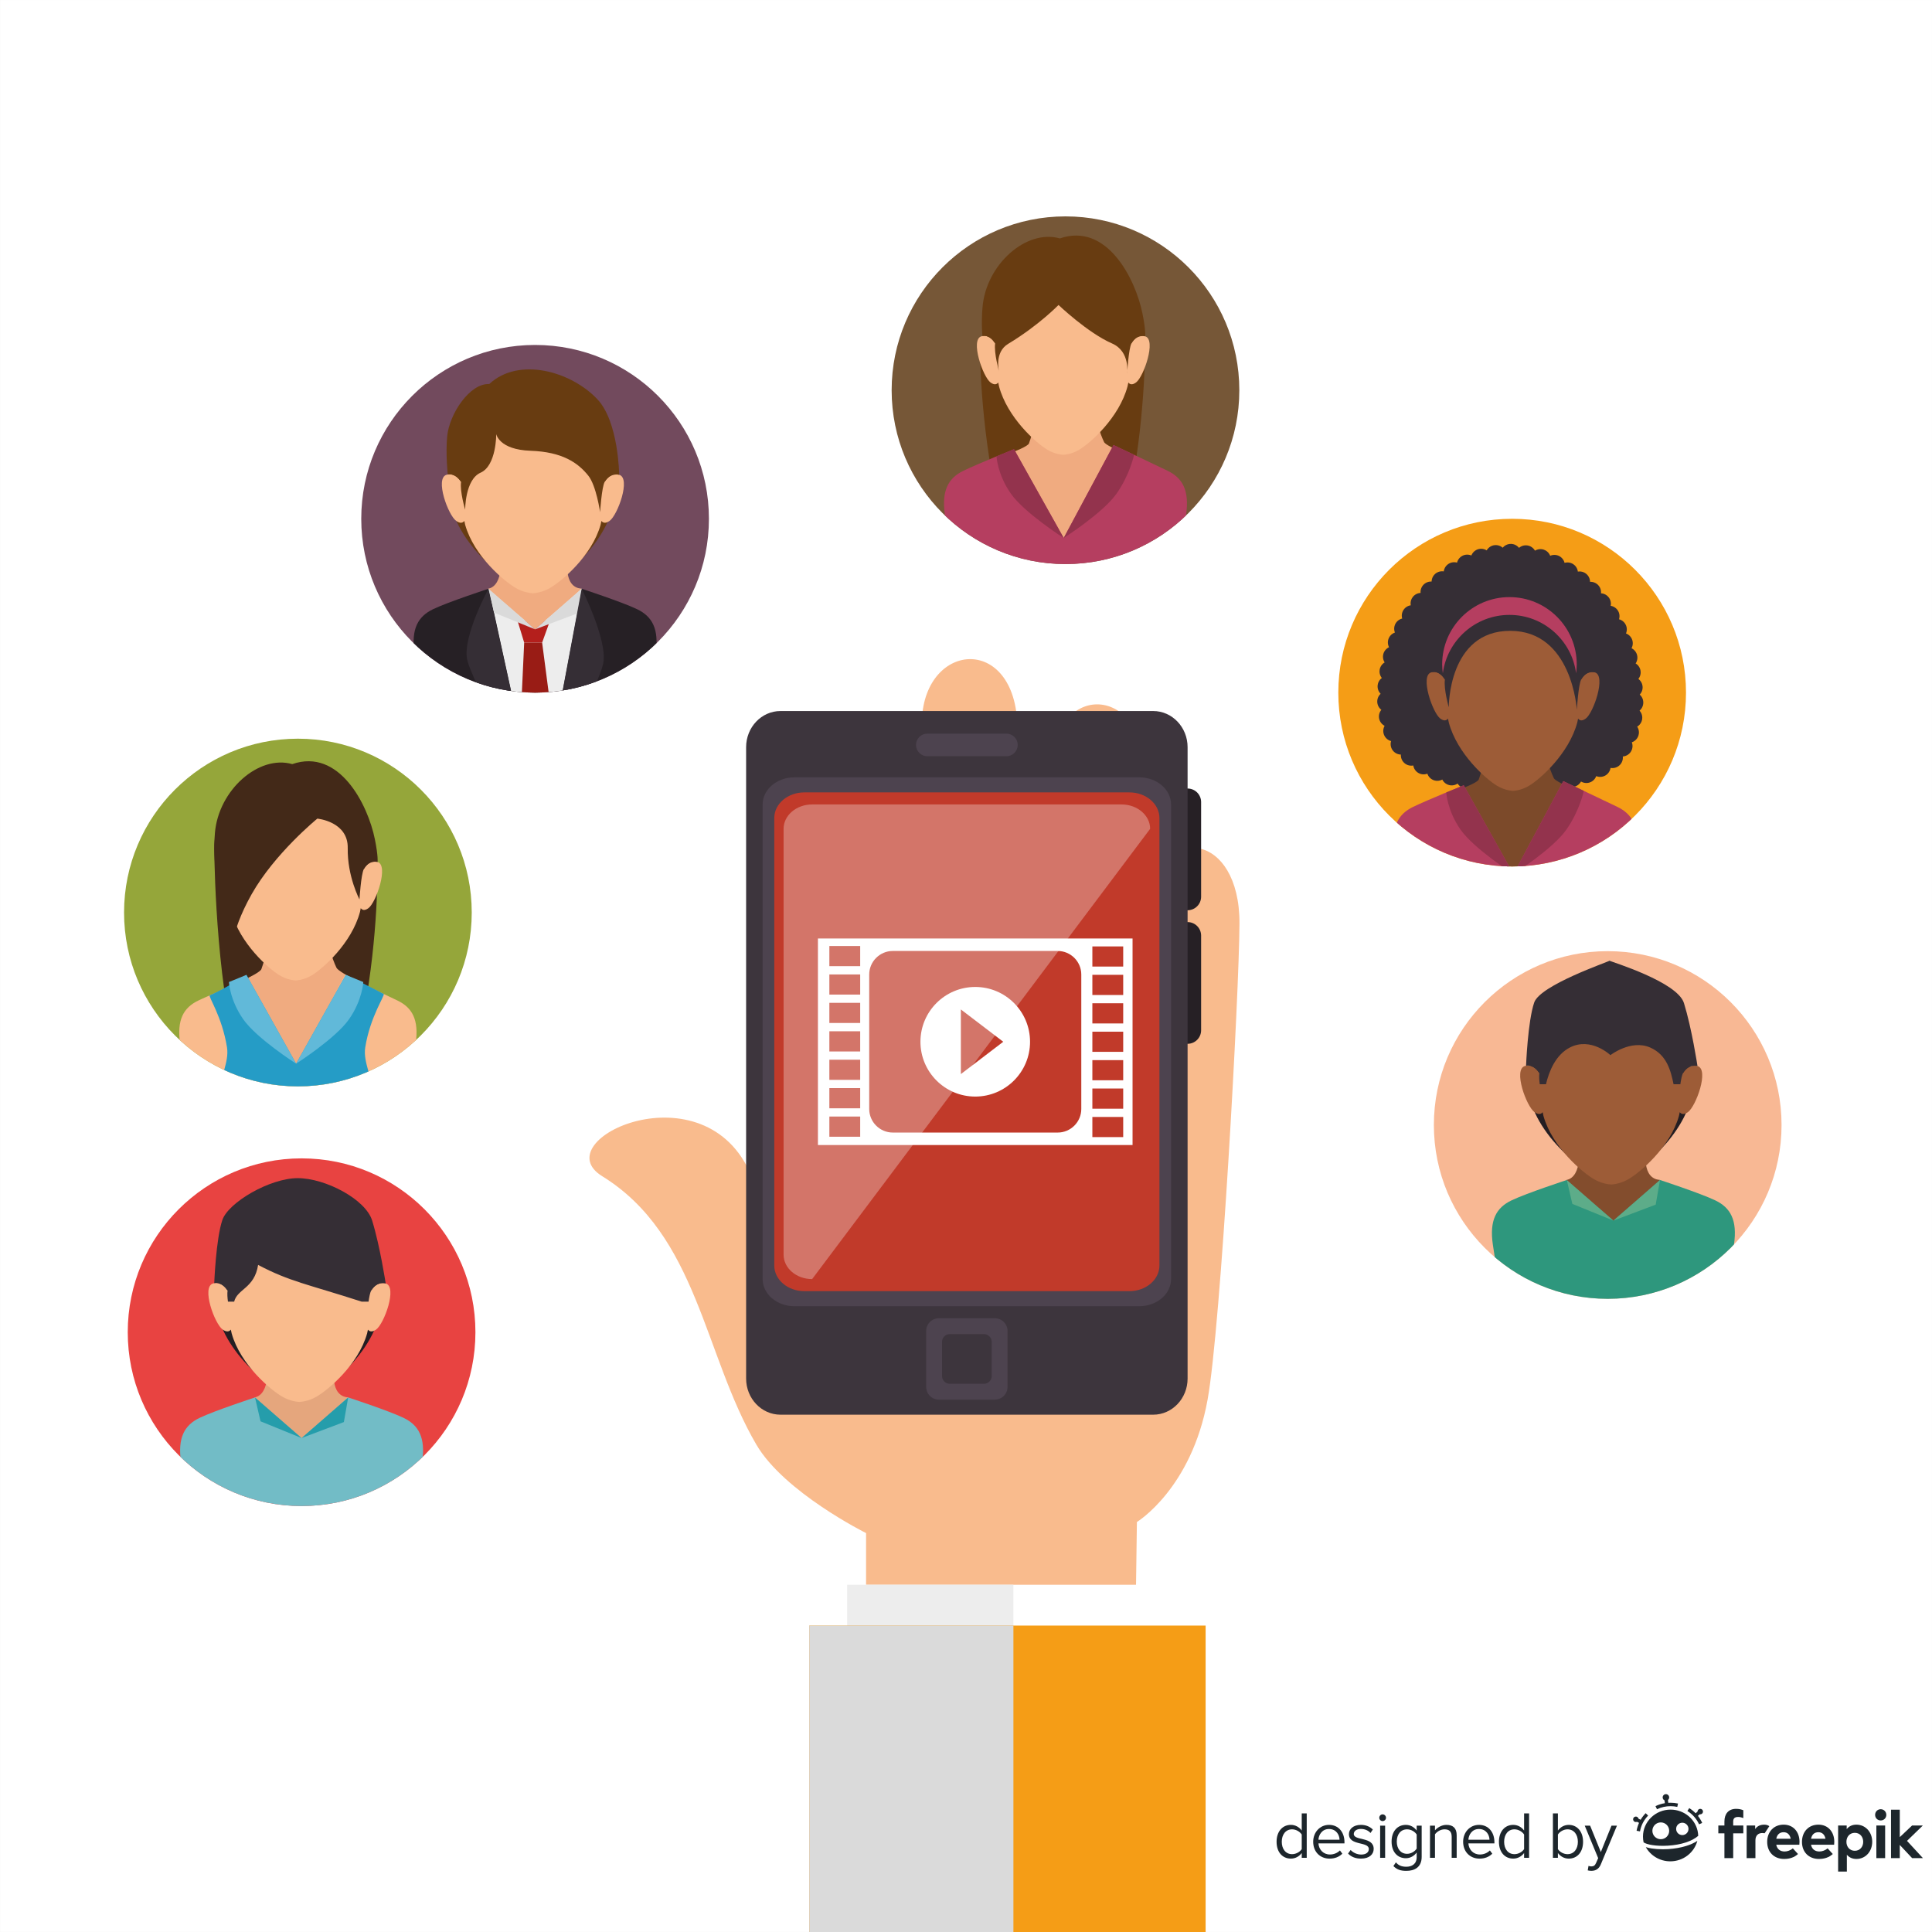 <?xml version="1.0" encoding="UTF-8" standalone="no"?>
<!-- Generator: Adobe Illustrator 27.5.0, SVG Export Plug-In . SVG Version: 6.00 Build 0)  -->

<svg
   version="1.1"
   id="Capa_1"
   x="0px"
   y="0px"
   viewBox="0 0 425.2 425.2"
   style="enable-background:new 0 0 425.2 425.2;"
   xml:space="preserve"
   sodipodi:docname="4811620_49658.svg"
   inkscape:version="1.2.2 (b0a8486541, 2022-12-01)"
   xmlns:inkscape="http://www.inkscape.org/namespaces/inkscape"
   xmlns:sodipodi="http://sodipodi.sourceforge.net/DTD/sodipodi-0.dtd"
   xmlns:xlink="http://www.w3.org/1999/xlink"
   xmlns="http://www.w3.org/2000/svg"
   xmlns:svg="http://www.w3.org/2000/svg"><rect x="0" y="0" width="425.2" height="425.2" fill="#333333" stroke="none"/><defs
   id="defs4698" /><sodipodi:namedview
   id="namedview4696"
   pagecolor="#ffffff"
   bordercolor="#000000"
   borderopacity="0.25"
   inkscape:showpageshadow="2"
   inkscape:pageopacity="0.0"
   inkscape:pagecheckerboard="0"
   inkscape:deskcolor="#d1d1d1"
   showgrid="false"
   inkscape:zoom="1.1876764"
   inkscape:cx="212.17902"
   inkscape:cy="212.17902"
   inkscape:window-width="1366"
   inkscape:window-height="667"
   inkscape:window-x="0"
   inkscape:window-y="0"
   inkscape:window-maximized="1"
   inkscape:current-layer="Capa_1" />
<rect
   x="0.002"
   y="0.001"
   style="fill:#FFFFFF;"
   width="425.197"
   height="425.197"
   id="rect4469" />
<g
   id="g4655">
	<g
   id="g4501">
		<g
   id="g4499">
			<defs
   id="defs4472">
				<path
   id="SVGID_1_"
   d="M294.541,152.436c0-21.129,17.129-38.258,38.258-38.258c21.131,0,38.26,17.129,38.26,38.258      c0,21.13-17.129,38.259-38.26,38.259C311.67,190.695,294.541,173.566,294.541,152.436z" />
			</defs>
			<use
   xlink:href="#SVGID_1_"
   style="overflow:visible;fill:#F59D16;"
   id="use4474" />
			<clipPath
   id="SVGID_00000090258700747592444470000016924498021373412526_">
				<use
   xlink:href="#SVGID_1_"
   style="overflow:visible;"
   id="use4476" />
			</clipPath>
			<g
   style="clip-path:url(#SVGID_00000090258700747592444470000016924498021373412526_);"
   clip-path="url(#SVGID_00000090258700747592444470000016924498021373412526_)"
   id="g4497">
				<g
   id="g4481">
					
						<path
   style="fill:#352E35;stroke:#352E35;stroke-width:4.607;stroke-linecap:round;stroke-linejoin:round;stroke-dasharray:0,3.326;"
   d="       M359.355,154.632c0,16.454-14.19,17.279-27.096,17.279c-12.904,0-26.875-2.964-26.875-18.431       c0-17.113,13.971-31.483,26.875-31.483C345.166,121.998,359.355,135.051,359.355,154.632z"
   id="path4479" />
				</g>
				<path
   style="fill:#7C4A2A;"
   d="M351.469,175.758l-18.381,16.61l-18.381-16.319c0,0,10.307-3.298,10.736-4.494      c0.859-2.4,1.949-6.342,0.732-8.334c-1.824-2.987,15.57-5.22,14.391-0.44c-0.756,3.059,0.445,6.441,1.406,8.479      C342.514,172.407,351.469,175.758,351.469,175.758z"
   id="path4483" />
				<path
   style="fill:#9D5C37;"
   d="M351.018,147.984c-1.453-0.435-2.447,0.613-3.027,1.567c0.117-2.75,0.158-5.109,0.117-5.561      c-1.012-11.385-7.367-13.86-15.115-13.929c-7.746,0.068-14.103,2.544-15.115,13.929c-0.039,0.451,0,2.811,0.119,5.561      c-0.582-0.954-1.576-2.002-3.029-1.567c-2.5,0.747,0.328,8.913,2.01,10.155c0.896,0.659,1.41,0.395,1.701,0.004      c0.055,0.333,0.111,0.623,0.172,0.848c1.848,6.916,8.191,12.486,10.603,13.928c1.092,0.653,2.301,1.051,3.539,1.141      c1.238-0.09,2.447-0.487,3.541-1.141c2.41-1.441,8.754-7.012,10.603-13.928c0.059-0.225,0.119-0.515,0.172-0.848      c0.289,0.391,0.805,0.655,1.699-0.004C350.691,156.897,353.52,148.731,351.018,147.984z"
   id="path4485" />
				<path
   style="fill:#352E35;"
   d="M317.996,149.551c-0.289,2.135,0.855,6.115,0.855,6.115s-0.139-16.83,13.518-16.83      c13.658,0,14.664,17.379,14.664,17.379s0.336-5.506,0.957-6.664c1.123-2.104,3.027-1.567,3.027-1.567s0.174-1.198-0.592-4.998      c-1.551-7.702-7.867-20.124-18.188-16.548c-7.357-2.115-16.238,5.712-17.018,15.16c-0.315,3.803-0.01,6.326-0.01,6.326      S316.67,147.473,317.996,149.551z"
   id="path4487" />
				<path
   style="fill:#B53E60;"
   d="M355.941,177.573c-3.277-1.58-11.893-5.661-11.893-5.661l-10.961,20.457l-10.943-19.542      c0,0-7.85,3.166-11.127,4.746c-3.279,1.58-4.865,4.303-4.07,9.721c0.941,6.43,4.883,29.454,4.883,29.454h21.602h0.094h21.604      c0,0,3.939-23.025,4.883-29.454C360.807,181.876,359.221,179.153,355.941,177.573z"
   id="path4489" />
				<path
   style="fill:#93334D;"
   d="M321.449,182.597c2.963,4.233,11.639,9.771,11.639,9.771l-10.943-19.542l-3.844,1.576      C318.301,174.403,318.488,178.364,321.449,182.597z"
   id="path4491" />
				<path
   style="fill:#93334D;"
   d="M344.727,182.597c-2.963,4.233-11.639,9.771-11.639,9.771l10.961-20.457l4.525,2.147      C348.574,174.059,347.688,178.364,344.727,182.597z"
   id="path4493" />
				<path
   style="fill:#B53E60;"
   d="M332.205,135.329c7.514,0,13.705,5.6,14.666,12.851c0.084-0.642,0.143-1.293,0.143-1.957      c0-8.18-6.629-14.81-14.809-14.81c-8.178,0-14.809,6.63-14.809,14.81c0,0.664,0.059,1.315,0.144,1.957      C318.5,140.928,324.691,135.329,332.205,135.329z"
   id="path4495" />
			</g>
		</g>
	</g>
	<g
   id="g4529">
		<g
   id="g4527">
			<defs
   id="defs4504">
				<path
   id="SVGID_00000013185600428109654600000000266955965412161971_"
   d="M196.236,85.881c0-21.13,17.129-38.259,38.26-38.259      c21.129,0,38.258,17.129,38.258,38.259c0,21.129-17.129,38.258-38.258,38.258C213.365,124.139,196.236,107.01,196.236,85.881z" />
			</defs>
			<use
   xlink:href="#SVGID_00000013185600428109654600000000266955965412161971_"
   style="overflow:visible;fill:#765737;"
   id="use4506" />
			<clipPath
   id="SVGID_00000062189859821022103470000011613729504034562699_">
				<use
   xlink:href="#SVGID_00000013185600428109654600000000266955965412161971_"
   style="overflow:visible;"
   id="use4508" />
			</clipPath>
			<g
   style="clip-path:url(#SVGID_00000062189859821022103470000011613729504034562699_);"
   clip-path="url(#SVGID_00000062189859821022103470000011613729504034562699_)"
   id="g4525">
				<path
   style="fill:#683C11;"
   d="M246.17,118.402c4.77-14.789,5.787-34.589,5.787-40.308c0-9.468-8.111-17.144-18.117-17.144      c-10.006,0-18.117,7.676-18.117,17.144c0,5.719,1.141,25.519,6.008,40.308H246.17z"
   id="path4511" />
				<path
   style="fill:#F0AB80;"
   d="M252.486,101.791l-18.381,16.61l-18.383-16.318c0,0,10.309-3.298,10.736-4.495      c0.859-2.4,1.951-6.341,0.732-8.334c-1.824-2.987,15.572-5.219,14.393-0.438c-0.756,3.059,0.443,6.44,1.406,8.478      C243.531,98.44,252.486,101.791,252.486,101.791z"
   id="path4513" />
				<path
   style="fill:#F9BB8D;"
   d="M252.035,74.018c-1.453-0.435-2.449,0.612-3.027,1.566c0.115-2.75,0.158-5.108,0.117-5.561      c-1.014-11.385-7.367-13.86-15.115-13.928c-7.748,0.067-14.104,2.543-15.115,13.928c-0.039,0.452,0,2.811,0.117,5.561      c-0.58-0.954-1.574-2.001-3.029-1.566c-2.5,0.746,0.33,8.913,2.012,10.154c0.895,0.66,1.41,0.395,1.699,0.004      c0.055,0.334,0.111,0.623,0.174,0.848c1.848,6.916,8.191,12.486,10.602,13.929c1.094,0.653,2.301,1.051,3.541,1.141      c1.238-0.09,2.447-0.487,3.539-1.141c2.412-1.442,8.754-7.013,10.604-13.929c0.063-0.225,0.119-0.514,0.174-0.848      c0.289,0.391,0.805,0.656,1.699-0.004C251.707,82.931,254.535,74.764,252.035,74.018z"
   id="path4515" />
				<path
   style="fill:#683C11;"
   d="M219.012,75.585c-0.289,2.135,0.855,6.115,0.855,6.115s-1.072-4.174,2.016-6.027      c6.697-4.025,11.08-8.554,11.08-8.554s6.43,6.138,11.787,8.474c4.059,1.773,3.301,6.656,3.301,6.656s0.336-5.506,0.957-6.664      c1.121-2.103,3.027-1.566,3.027-1.566s0.172-1.199-0.594-4.999c-1.551-7.702-7.865-20.124-18.186-16.547      c-7.359-2.115-16.238,5.711-17.02,15.159c-0.313,3.803-0.01,6.326-0.01,6.326S217.686,73.506,219.012,75.585z"
   id="path4517" />
				<path
   style="fill:#B53E60;"
   d="M256.959,103.606c-3.279-1.58-11.895-5.66-11.895-5.66l-10.959,20.456L223.16,98.86      c0,0-7.85,3.166-11.127,4.746c-3.277,1.581-4.865,4.303-4.07,9.721c0.943,6.431,4.883,29.455,4.883,29.455h21.604h0.094h21.604      c0,0,3.939-23.024,4.881-29.455C261.822,107.909,260.236,105.187,256.959,103.606z"
   id="path4519" />
				<path
   style="fill:#93334D;"
   d="M222.467,108.631c2.961,4.232,11.639,9.771,11.639,9.771L223.16,98.86l-3.842,1.576      C219.318,100.436,219.506,104.398,222.467,108.631z"
   id="path4521" />
				<path
   style="fill:#93334D;"
   d="M245.742,108.631c-2.961,4.232-11.637,9.771-11.637,9.771l10.959-20.456l4.527,2.147      C249.592,100.093,248.705,104.398,245.742,108.631z"
   id="path4523" />
			</g>
		</g>
	</g>
	<g
   id="g4557">
		<g
   id="g4555">
			<defs
   id="defs4532">
				<path
   id="SVGID_00000038408436408960024190000011022140407962184088_"
   d="M28.115,293.196c0-21.13,17.129-38.259,38.26-38.259      c21.129,0,38.258,17.129,38.258,38.259s-17.129,38.259-38.258,38.259C45.244,331.455,28.115,314.326,28.115,293.196z" />
			</defs>
			<use
   xlink:href="#SVGID_00000038408436408960024190000011022140407962184088_"
   style="overflow:visible;fill:#E84341;"
   id="use4534" />
			<clipPath
   id="SVGID_00000072244148573312410630000009601467351446369711_">
				<use
   xlink:href="#SVGID_00000038408436408960024190000011022140407962184088_"
   style="overflow:visible;"
   id="use4536" />
			</clipPath>
			<g
   style="clip-path:url(#SVGID_00000072244148573312410630000009601467351446369711_);"
   clip-path="url(#SVGID_00000072244148573312410630000009601467351446369711_)"
   id="g4553">
				<path
   style="fill:#72BCC6;"
   d="M88.838,312.054c-3.279-1.58-12.209-4.506-12.209-4.506l-10.207-0.339v-0.003l-0.047,0.002      l-0.047-0.002v0.003l-10.207,0.339c0,0-8.932,2.926-12.209,4.506c-3.277,1.581-4.863,4.305-4.07,9.721      c0.943,6.431,4.883,29.454,4.883,29.454h21.604h0.094h21.602c0,0,3.941-23.023,4.885-29.454      C93.701,316.359,92.115,313.635,88.838,312.054z"
   id="path4539" />
				<path
   style="fill:#231D22;"
   d="M83.836,286.543c0,9.468-11.873,20.682-17.949,20.682c-6.076,0-18.285-11.214-18.285-20.682      c0-9.467,8.111-17.143,18.117-17.143C75.725,269.4,83.836,277.076,83.836,286.543z"
   id="path4541" />
				<path
   style="fill:#E5A67D;"
   d="M76.629,307.548c-2.014,1.871-10.254,8.938-10.254,8.938s-9.191-7.847-10.348-8.938      c3.449-0.652,3.355-7.358,1.531-10.346c-1.824-2.986,17.836-4.781,16.656,0C73.035,301.984,72.75,307.225,76.629,307.548z"
   id="path4543" />
				<path
   style="fill:#F9BB8D;"
   d="M84.883,282.466c-1.533-0.436-2.582,0.613-3.193,1.566c0.125-2.75,0.166-5.108,0.125-5.561      c-1.066-11.384-7.764-13.86-15.926-13.928c-8.164,0.067-14.861,2.544-15.928,13.928c-0.041,0.452,0.002,2.811,0.125,5.561      c-0.611-0.953-1.66-2.002-3.191-1.566c-2.635,0.747,0.348,8.914,2.119,10.154c0.943,0.66,1.486,0.396,1.789,0.005      c0.059,0.333,0.119,0.622,0.184,0.847c1.947,6.916,8.631,12.487,11.172,13.929c1.152,0.653,2.424,1.05,3.731,1.141      c1.305-0.091,2.578-0.487,3.729-1.141c2.541-1.441,9.226-7.013,11.174-13.929c0.063-0.225,0.123-0.514,0.182-0.847      c0.305,0.391,0.848,0.655,1.791-0.005C84.535,291.38,87.516,283.213,84.883,282.466z"
   id="path4545" />
				<path
   style="fill:#352E35;"
   d="M81.9,268.613c-1.449-4.68-10.268-9.321-16.389-9.321c-6.123,0-15.256,5.347-16.572,9.204      c-1.414,4.146-1.787,13.91-1.787,13.91s1.537-0.451,2.934,1.627c-0.098,0.688-0.037,1.567,0.086,2.443h1.363      c0.662-2.811,4.465-2.91,5.27-8.09c7.027,3.705,10.836,4.213,22.813,8.09h1.492c0.154-1.068,0.348-2.031,0.58-2.443      c1.186-2.103,3.193-1.566,3.193-1.566S83.635,274.22,81.9,268.613z"
   id="path4547" />
				<polygon
   style="fill:#259DAB;"
   points="66.375,316.486 76.629,307.548 75.682,312.972     "
   id="polygon4549" />
				<polygon
   style="fill:#259DAB;"
   points="66.375,316.486 56.121,307.548 57.336,312.808     "
   id="polygon4551" />
			</g>
		</g>
	</g>
	<g
   id="g4587">
		<g
   id="g4585">
			<defs
   id="defs4560">
				<path
   id="SVGID_00000029004024719772704560000013272486754184122290_"
   d="M27.303,200.831c0-21.13,17.129-38.259,38.26-38.259      c21.129,0,38.258,17.129,38.258,38.259c0,21.13-17.129,38.259-38.258,38.259C44.432,239.09,27.303,221.961,27.303,200.831z" />
			</defs>
			<use
   xlink:href="#SVGID_00000029004024719772704560000013272486754184122290_"
   style="overflow:visible;fill:#95A63A;"
   id="use4562" />
			<clipPath
   id="SVGID_00000023972889019231415500000012256780514758564533_">
				<use
   xlink:href="#SVGID_00000029004024719772704560000013272486754184122290_"
   style="overflow:visible;"
   id="use4564" />
			</clipPath>
			<g
   style="clip-path:url(#SVGID_00000023972889019231415500000012256780514758564533_);"
   clip-path="url(#SVGID_00000023972889019231415500000012256780514758564533_)"
   id="g4583">
				<path
   style="fill:#432918;"
   d="M77.236,234.096c4.77-14.789,5.787-34.59,5.787-40.309c0-9.467-8.113-17.143-18.117-17.143      c-10.006,0-17.744,0.521-17.744,9.989c0,5.719,0.768,32.673,5.633,47.462H77.236z"
   id="path4567" />
				<path
   style="fill:#F0AB80;"
   d="M82.691,217.915L65.17,235.342l-16.643-17.428c0,0,8.568-3.436,8.998-4.631      c0.859-2.401,1.951-6.342,0.732-8.336c-1.824-2.986,15.572-5.219,14.391-0.438c-0.754,3.059,0.445,6.439,1.406,8.477      C74.596,214.133,82.691,217.915,82.691,217.915z"
   id="path4569" />
				<path
   style="fill:#F9BB8D;"
   d="M87.502,220.212c-3.203-1.544-11.617-5.528-11.617-5.528L65.18,234.663l-10.69-19.086      c0,0-7.668,3.092-10.867,4.636c-3.203,1.544-4.752,4.203-3.977,9.494c0.922,6.28,4.77,28.769,4.77,28.769h21.1h0.092h21.1      c0,0,3.85-22.488,4.77-28.769C92.252,224.415,90.703,221.756,87.502,220.212z"
   id="path4571" />
				<path
   style="fill:#259CC6;"
   d="M80.383,230.513c1.092-6.865,4.467-11.55,4.045-11.772c-3.111-1.638-8.314-4.187-8.314-4.187      l-10.943,19.54l-10.943-19.54c0,0-4.457,2.94-8.049,4.497c-0.436,0.189,2.689,4.597,3.781,11.462      c0.537,3.374-1.781,6.735-1.432,10.312c0.211,2.146,2.025,6.399,2.336,8.337c0.996,6.247-0.479,9.313-0.479,9.313h14.348h0.438      l0,0h0.439h14.346c0,0-1.475-3.066-0.479-9.313c0.311-1.938,2.125-6.19,2.336-8.337      C82.164,237.249,79.846,233.887,80.383,230.513z"
   id="path4573" />
				<path
   style="fill:#F9BB8D;"
   d="M83.102,189.711c-1.453-0.434-2.449,0.613-3.029,1.566c0.117-2.75,0.158-5.107,0.117-5.559      c-1.012-11.384-7.367-13.86-15.115-13.929c-7.746,0.068-14.102,2.545-15.113,13.929c-0.039,0.452,0.539,14.503,0.799,14.152      c0.055,0.333,0.111,0.622,0.172,0.848c1.848,6.915,8.191,12.486,10.604,13.929c1.094,0.652,2.301,1.051,3.539,1.141      c1.24-0.09,2.449-0.488,3.541-1.141c2.41-1.442,8.754-7.014,10.604-13.929c0.061-0.226,0.119-0.515,0.174-0.848      c0.287,0.391,0.805,0.655,1.699-0.004C82.773,198.626,85.602,190.46,83.102,189.711z"
   id="path4575" />
				<path
   style="fill:#432918;"
   d="M50.078,191.278c-0.289,2.135,0.785,19.6,0.785,19.6s-0.549-5.068,4.496-14.041      c5.064-9.002,14.48-16.674,14.48-16.674s6.793,0.628,6.691,6.472c-0.109,6.253,2.586,11.308,2.586,11.308      s0.334-5.505,0.955-6.664c1.123-2.102,3.029-1.566,3.029-1.566s0.172-1.198-0.594-4.998      c-1.551-7.702-7.865-20.124-18.188-16.547c-7.357-2.115-16.238,5.711-17.018,15.158c-0.313,3.805-0.01,6.328-0.01,6.328      S48.752,189.201,50.078,191.278z"
   id="path4577" />
				<path
   style="fill:#61B9D9;"
   d="M53.533,224.325c2.961,4.234,11.637,9.771,11.637,9.771l-10.943-19.542l-3.842,1.575      C50.385,216.129,50.57,220.092,53.533,224.325z"
   id="path4579" />
				<path
   style="fill:#61B9D9;"
   d="M76.809,224.325c-2.963,4.234-11.639,9.771-11.639,9.771l10.943-19.542l3.842,1.575      C79.955,216.129,79.77,220.092,76.809,224.325z"
   id="path4581" />
			</g>
		</g>
	</g>
	<g
   id="g4615">
		<g
   id="g4613">
			<defs
   id="defs4590">
				<path
   id="SVGID_00000155869564328862841990000007688021754851332521_"
   d="M315.57,247.592c0-21.13,17.129-38.259,38.258-38.259      c21.131,0,38.26,17.129,38.26,38.259c0,21.129-17.129,38.258-38.26,38.258C332.699,285.85,315.57,268.721,315.57,247.592z" />
			</defs>
			<use
   xlink:href="#SVGID_00000155869564328862841990000007688021754851332521_"
   style="overflow:visible;fill:#F8B894;"
   id="use4592" />
			<clipPath
   id="SVGID_00000072244375849147229750000018338728456671305871_">
				<use
   xlink:href="#SVGID_00000155869564328862841990000007688021754851332521_"
   style="overflow:visible;"
   id="use4594" />
			</clipPath>
			<g
   style="clip-path:url(#SVGID_00000072244375849147229750000018338728456671305871_);"
   clip-path="url(#SVGID_00000072244375849147229750000018338728456671305871_)"
   id="g4611">
				<path
   style="fill:#2E977D;"
   d="M377.545,264.202c-3.277-1.58-12.209-4.506-12.209-4.506l-10.207-0.339v-0.004l-0.045,0.003      l-0.047-0.003v0.004l-10.207,0.339c0,0-8.932,2.926-12.209,4.506c-3.279,1.581-4.865,4.304-4.07,9.721      c0.943,6.43,4.883,29.454,4.883,29.454h21.604h0.092h21.603c0,0,3.941-23.024,4.883-29.454      C382.41,268.505,380.824,265.783,377.545,264.202z"
   id="path4597" />
				<path
   style="fill:#231D22;"
   d="M372.545,238.69c0,9.467-11.873,20.682-17.949,20.682c-6.078,0-18.285-11.215-18.285-20.682      c0-9.468,8.111-17.143,18.115-17.143C364.432,221.547,372.545,229.222,372.545,238.69z"
   id="path4599" />
				<path
   style="fill:#834D2D;"
   d="M365.336,259.696c-2.012,1.87-10.252,8.938-10.252,8.938s-9.191-7.848-10.348-8.938      c3.449-0.652,3.355-7.359,1.531-10.346c-1.824-2.986,17.836-4.781,16.656,0C361.742,254.131,361.459,259.372,365.336,259.696z"
   id="path4601" />
				<path
   style="fill:#9D5C37;"
   d="M373.59,234.614c-1.531-0.436-2.58,0.612-3.191,1.566c0.123-2.75,0.166-5.109,0.123-5.561      c-1.066-11.384-7.764-13.861-15.924-13.929c-8.164,0.067-14.861,2.545-15.928,13.929c-0.041,0.451,0.002,2.811,0.125,5.561      c-0.611-0.954-1.662-2.002-3.191-1.566c-2.635,0.746,0.346,8.913,2.119,10.154c0.941,0.66,1.484,0.395,1.789,0.004      c0.059,0.334,0.119,0.623,0.182,0.848c1.949,6.916,8.633,12.486,11.174,13.929c1.15,0.653,2.424,1.05,3.73,1.14      c1.305-0.09,2.578-0.486,3.729-1.14c2.541-1.442,9.225-7.013,11.174-13.929c0.063-0.225,0.123-0.514,0.182-0.848      c0.305,0.391,0.848,0.656,1.789-0.004C373.244,243.527,376.225,235.36,373.59,234.614z"
   id="path4603" />
				<path
   style="fill:#352E35;"
   d="M370.609,220.76c-1.449-4.681-15.918-9.059-16.391-9.322c-0.248,0.258-15.254,5.348-16.57,9.205      c-1.414,4.145-1.789,13.91-1.789,13.91s1.539-0.451,2.935,1.627c-0.098,0.688-0.039,1.566,0.086,2.443h1.363      c0.662-2.812,2.111-6.471,5.27-8.091c4.642-2.384,8.912,1.685,8.912,1.685s4.521-3.51,8.73-1.685      c3.727,1.614,4.563,5.201,5.168,8.091h1.494c0.154-1.068,0.348-2.031,0.58-2.443c1.184-2.103,3.191-1.566,3.191-1.566      S372.344,226.367,370.609,220.76z"
   id="path4605" />
				<polygon
   style="fill:#5DAC89;"
   points="355.084,268.633 365.336,259.696 364.391,265.119     "
   id="polygon4607" />
				<polygon
   style="fill:#5DAC89;"
   points="355.084,268.633 344.83,259.696 346.043,264.956     "
   id="polygon4609" />
			</g>
		</g>
	</g>
	<g
   id="g4653">
		<g
   id="g4651">
			<defs
   id="defs4618">
				<path
   id="SVGID_00000062886464636561703190000015235108721263268026_"
   d="M79.506,114.178c0-21.131,17.127-38.26,38.258-38.26      c21.129,0,38.258,17.129,38.258,38.26c0,21.129-17.129,38.258-38.258,38.258C96.633,152.436,79.506,135.307,79.506,114.178z" />
			</defs>
			<use
   xlink:href="#SVGID_00000062886464636561703190000015235108721263268026_"
   style="overflow:visible;fill:#724A5D;"
   id="use4620" />
			<clipPath
   id="SVGID_00000039824646893506181670000011372815714912889744_">
				<use
   xlink:href="#SVGID_00000062886464636561703190000015235108721263268026_"
   style="overflow:visible;"
   id="use4622" />
			</clipPath>
			<g
   style="clip-path:url(#SVGID_00000039824646893506181670000011372815714912889744_);"
   clip-path="url(#SVGID_00000039824646893506181670000011372815714912889744_)"
   id="g4649">
				<path
   style="fill:#262025;"
   d="M140.225,134.078c-3.277-1.58-12.209-4.506-12.209-4.506l-10.205-0.339v-0.004l-0.047,0.002      l-0.047-0.002v0.004l-10.207,0.339c0,0-8.932,2.926-12.209,4.506c-3.277,1.581-4.865,4.304-4.07,9.721      c0.943,6.431,4.883,29.454,4.883,29.454h21.604h0.094h21.602c0,0,3.941-23.023,4.883-29.454      C145.09,138.381,143.504,135.659,140.225,134.078z"
   id="path4625" />
				<path
   style="fill:#683C11;"
   d="M135.225,108.566c0,9.468-11.873,20.681-17.949,20.681c-6.076,0-18.285-11.213-18.285-20.681      s8.111-17.143,18.117-17.143C127.111,91.423,135.225,99.098,135.225,108.566z"
   id="path4627" />
				<path
   style="fill:#EDEDED;"
   d="M128.016,129.572l-10.205-0.339v-0.004l-0.047,0.002l-0.047-0.002v0.004l-10.143,0.336      l9.533,43.684h2.752l8.229-43.658C128.045,129.581,128.016,129.572,128.016,129.572z"
   id="path4629" />
				<polygon
   style="fill:#B41F1C;"
   points="113.893,136.598 115.363,141.424 119.313,141.424 121.049,136.598     "
   id="polygon4631" />
				<polygon
   style="fill:#991C15;"
   points="117.107,173.252 114.455,161.096 115.363,141.424 119.313,141.424 121.996,161.926       119.859,173.252     "
   id="polygon4633" />
				<path
   style="fill:#F0AB80;"
   d="M128.016,129.572c-2.012,1.87-10.252,8.937-10.252,8.937s-9.191-7.846-10.348-8.937      c3.449-0.652,3.355-7.358,1.531-10.346c-1.824-2.985,17.836-4.78,16.656,0C124.424,124.006,124.139,129.249,128.016,129.572z"
   id="path4635" />
				<path
   style="fill:#F9BB8D;"
   d="M136.27,104.49c-1.531-0.435-2.58,0.612-3.191,1.566c0.123-2.75,0.166-5.108,0.123-5.561      c-1.066-11.384-7.762-13.86-15.924-13.929c-8.164,0.068-14.861,2.545-15.928,13.929c-0.041,0.452,0.002,2.811,0.125,5.561      c-0.611-0.954-1.662-2.001-3.191-1.566c-2.635,0.747,0.346,8.913,2.119,10.153c0.941,0.661,1.484,0.396,1.789,0.006      c0.059,0.333,0.119,0.621,0.182,0.848c1.949,6.914,8.633,12.486,11.174,13.928c1.15,0.652,2.424,1.051,3.73,1.141      c1.305-0.09,2.578-0.488,3.73-1.141c2.539-1.441,9.223-7.014,11.172-13.928c0.063-0.227,0.123-0.515,0.182-0.848      c0.305,0.391,0.848,0.655,1.791-0.006C135.924,113.403,138.904,105.237,136.27,104.49z"
   id="path4637" />
				<path
   style="fill:#683C11;"
   d="M101.475,106.056c-0.305,2.134,0.9,6.116,0.9,6.116s-0.041-6.625,3.396-8.146      c3.494-1.546,3.445-8.498,3.445-8.498s0.568,3.435,7.549,3.677c7.014,0.242,10.451,2.654,12.711,5.479      c1.754,2.19,2.594,8.035,2.594,8.035s0.355-5.505,1.008-6.664c1.184-2.103,3.191-1.566,3.191-1.566s-0.113-11.64-4.783-16.608      c-5.789-6.158-17.313-9.424-23.814-3.359c-4.238-0.219-8.768,6.502-9.254,11.494c-0.369,3.8,0.123,8.414,0.123,8.414      S100.076,103.978,101.475,106.056z"
   id="path4639" />
				<polygon
   style="fill:#DADADA;"
   points="117.764,138.508 128.016,129.572 127.07,134.995     "
   id="polygon4641" />
				<path
   style="fill:#352E35;"
   d="M119.859,173.252l8.156-43.681c0,0,5.717,11.304,4.76,16.351      C131.818,150.968,119.859,173.252,119.859,173.252z"
   id="path4643" />
				<path
   style="fill:#352E35;"
   d="M117.107,173.252l-9.598-43.681c0,0-5.672,10.427-4.715,15.472      C103.752,150.09,117.107,173.252,117.107,173.252z"
   id="path4645" />
				<polygon
   style="fill:#DADADA;"
   points="117.764,138.508 107.51,129.572 108.723,134.831     "
   id="polygon4647" />
			</g>
		</g>
	</g>
</g>
<g
   id="g4693">
	<g
   id="g4667">
		<path
   style="fill:#F9BB8D;"
   d="M190.607,372.644v-35.238c0,0-17.986-8.946-24.148-19.473    c-11.582-19.785-12.896-46.085-33.936-59.08c-12.953-7.999,22.787-24.481,32.873,0c5.258,12.758,16.996,11.343,16.996,11.343    s-1.646-32.138-8.527-76.199c-3.871-24.808,17.174-28.005,20.984-5.478c5.75,34.038,7.67,62.508,7.67,62.508    s-0.293-74.735,0.365-92.486c0.658-17.753,21.416-19.049,21.037,2.629c-0.375,21.679,5.033,95.555,5.033,95.555    s2.201-72.324,2.859-89.419c0.658-17.095,20.709-17.07,20.381,4.602c-0.33,21.673-0.008,84.378-0.008,84.378    s2.658-36.863,3.066-58.735c0.305-16.117,17.621-14.465,17.535,5.698c-0.066,15.245-4.066,88.423-7.012,104.76    c-3.543,19.647-15.563,26.958-15.563,26.958l-0.521,37.675H190.607z"
   id="path4657" />
		<rect
   x="186.439"
   y="348.776"
   style="fill:#FFFFFF;"
   width="73.197"
   height="17.971"
   id="rect4659" />
		<rect
   x="186.439"
   y="348.776"
   style="fill:#EDEDED;"
   width="36.596"
   height="17.971"
   id="rect4661" />
		<rect
   x="178.111"
   y="357.76"
   style="fill:#F59D16;"
   width="87.227"
   height="67.44"
   id="rect4663" />
		<rect
   x="178.111"
   y="357.76"
   style="fill:#DADADA;"
   width="44.924"
   height="67.44"
   id="rect4665" />
	</g>
	<g
   id="g4685">
		<path
   style="fill:#262025;"
   d="M261.369,200.33c-1.643,0-2.977-1.333-2.977-2.978v-20.835c0-1.644,1.334-2.978,2.977-2.978l0,0    c1.643,0,2.975,1.334,2.975,2.978v20.835C264.344,198.997,263.012,200.33,261.369,200.33L261.369,200.33z"
   id="path4669" />
		<path
   style="fill:#262025;"
   d="M261.369,229.722c-1.643,0-2.977-1.333-2.977-2.977V205.91c0-1.644,1.334-2.975,2.977-2.975l0,0    c1.643,0,2.975,1.331,2.975,2.975v20.835C264.344,228.389,263.012,229.722,261.369,229.722L261.369,229.722z"
   id="path4671" />
		<path
   style="fill:#3D353D;"
   d="M261.369,303.391c0,4.395-3.391,7.958-7.572,7.958h-82.02c-4.182,0-7.57-3.563-7.57-7.958V164.444    c0-4.394,3.389-7.959,7.57-7.959h82.02c4.182,0,7.572,3.565,7.572,7.959V303.391z"
   id="path4673" />
		<path
   style="fill:#4D434F;"
   d="M257.73,281.493c0,3.303-3.135,5.981-7.006,5.981h-75.877c-3.871,0-7.006-2.678-7.006-5.981    V177.058c0-3.303,3.135-5.981,7.006-5.981h75.877c3.871,0,7.006,2.678,7.006,5.981V281.493z"
   id="path4675" />
		<path
   style="fill:#C13A2A;"
   d="M255.172,278.517c0,3.115-2.959,5.641-6.605,5.641H177.01c-3.648,0-6.605-2.525-6.605-5.641    v-98.482c0-3.116,2.957-5.641,6.605-5.641h71.557c3.646,0,6.605,2.525,6.605,5.641V278.517z"
   id="path4677" />
		<path
   style="opacity:0.3;fill:#FFFFFF;"
   d="M178.74,281.505c-3.471,0-6.287-2.404-6.287-5.369v-93.722    c0-2.964,2.816-5.368,6.287-5.368h68.096c3.473,0,6.289,2.403,6.289,5.368L178.74,281.505z"
   id="path4679" />
		<path
   style="fill:#4D434F;"
   d="M218.951,290.127h-12.324c-1.545,0-2.791,1.248-2.791,2.79v12.324c0,1.543,1.246,2.792,2.791,2.792    h12.324c1.541,0,2.791-1.249,2.791-2.792v-12.324C221.742,291.375,220.492,290.127,218.951,290.127z M218.254,302.842    c0,0.94-0.766,1.703-1.705,1.703h-7.523c-0.941,0-1.701-0.763-1.701-1.703v-7.524c0-0.941,0.76-1.703,1.701-1.703h7.523    c0.939,0,1.705,0.762,1.705,1.703V302.842z"
   id="path4681" />
		<path
   style="fill:#4D434F;"
   d="M223.98,163.947c0,1.374-1.117,2.487-2.488,2.487h-17.41c-1.373,0-2.484-1.113-2.484-2.487l0,0    c0-1.373,1.111-2.486,2.484-2.486h17.41C222.863,161.46,223.98,162.574,223.98,163.947L223.98,163.947z"
   id="path4683" />
	</g>
	<g
   id="g4691">
		<path
   style="fill:#FFFFFF;"
   d="M180.012,206.548v45.454h69.244v-45.454H180.012z M189.313,250.171h-6.785v-4.438h6.785V250.171z     M189.313,243.915h-6.785v-4.439h6.785V243.915z M189.313,237.66h-6.785v-4.439h6.785V237.66z M189.313,231.406h-6.785v-4.44    h6.785V231.406z M189.313,225.146h-6.785v-4.434h6.785V225.146z M189.313,218.894h-6.785v-4.439h6.785V218.894z M189.313,212.639    h-6.785V208.2h6.785V212.639z M237.973,244.067c0,2.856-2.334,5.189-5.189,5.189h-36.297c-2.854,0-5.189-2.333-5.189-5.189    v-29.586c0-2.855,2.336-5.189,5.189-5.189h36.297c2.855,0,5.189,2.334,5.189,5.189V244.067z M247.197,250.26h-6.787v-4.438h6.787    V250.26z M247.197,244.005h-6.787v-4.438h6.787V244.005z M247.197,237.749h-6.787v-4.438h6.787V237.749z M247.197,231.493h-6.787    v-4.437h6.787V231.493z M247.197,225.237h-6.787v-4.438h6.787V225.237z M247.197,218.983h-6.787v-4.44h6.787V218.983z     M247.197,212.727h-6.787v-4.437h6.787V212.727z"
   id="path4687" />
		<path
   style="fill:#FFFFFF;"
   d="M214.637,217.213c-6.66,0-12.064,5.401-12.064,12.061c0,6.662,5.404,12.062,12.064,12.062    c6.658,0,12.059-5.4,12.059-12.062C226.695,222.614,221.295,217.213,214.637,217.213z M211.469,236.387v-14.225l9.33,7.112    L211.469,236.387z"
   id="path4689" />
	</g>
</g>
<g
   id="DESIGNED_BY_FREEPIK"
   transform="translate(102.078,-66.415)">
	<g
   id="g4343">
		<g
   id="XMLID_319_">
			<g
   id="XMLID_338_">
				<path
   id="XMLID_346_"
   style="fill:#1d262c"
   d="m 260.104,465.465 c -0.432,0.443 -0.803,0.931 -1.108,1.453 l -0.465,-0.241 c -0.067,-0.298 -0.349,-0.503 -0.659,-0.466 -0.331,0.039 -0.568,0.339 -0.529,0.67 0.039,0.331 0.339,0.568 0.67,0.529 0.066,-0.008 0.127,-0.026 0.184,-0.052 l 0.451,0.234 c -0.251,0.554 -0.433,1.139 -0.539,1.744 l 0.747,0.132 c 0.23,-1.306 0.85,-2.507 1.792,-3.473 z" />
				<path
   id="XMLID_345_"
   style="fill:#1d262c"
   d="m 265.592,463.163 c -0.171,0 -0.341,0.006 -0.51,0.017 l -0.074,-0.626 c 0.188,-0.149 0.296,-0.389 0.266,-0.645 -0.046,-0.393 -0.402,-0.674 -0.795,-0.628 -0.393,0.046 -0.674,0.402 -0.628,0.795 0.03,0.254 0.189,0.461 0.404,0.564 l 0.074,0.624 c -0.714,0.116 -1.403,0.332 -2.06,0.646 l 0.327,0.684 c 0.934,-0.447 1.942,-0.673 2.995,-0.673 0.496,0 0.993,0.053 1.475,0.158 l 0.161,-0.741 c -0.535,-0.116 -1.085,-0.175 -1.635,-0.175 z" />
				<path
   id="XMLID_344_"
   style="fill:#1d262c"
   d="m 272.194,465.711 c 0.331,-0.04 0.566,-0.341 0.526,-0.672 -0.04,-0.331 -0.341,-0.566 -0.672,-0.526 -0.309,0.038 -0.535,0.304 -0.53,0.609 l -0.416,0.363 c -0.418,-0.43 -0.889,-0.813 -1.408,-1.139 l -0.404,0.641 c 1.134,0.715 2.021,1.726 2.563,2.925 l 0.69,-0.313 c -0.251,-0.554 -0.567,-1.072 -0.942,-1.545 l 0.402,-0.351 c 0.062,0.013 0.126,0.016 0.191,0.008 z" />
				<path
   id="XMLID_343_"
   style="fill:#1d262c"
   d="m 265.044,473.372 c -0.386,0.023 -0.775,0.035 -1.157,0.035 -0.88,0 -1.733,-0.061 -2.478,-0.179 -0.39,-0.062 -0.846,-0.155 -1.27,-0.292 1.046,1.861 3.069,3.125 5.388,3.125 2.855,0 5.262,-1.916 5.95,-4.504 -0.682,0.449 -1.505,0.825 -2.459,1.123 -1.179,0.367 -2.555,0.606 -3.974,0.692 z" />
				<path
   id="XMLID_339_"
   style="fill:#1d262c"
   d="m 265.592,464.68 c -3.352,0 -6.08,2.666 -6.08,5.943 0,0.426 0.046,0.849 0.137,1.261 0.673,0.483 2.706,0.89 5.348,0.731 2.879,-0.173 5.297,-0.957 6.672,-2.159 -0.006,-0.195 -0.021,-0.39 -0.045,-0.582 -0.38,-2.961 -2.974,-5.194 -6.032,-5.194 z m -2.16,6.514 c -1.02,0 -1.85,-0.83 -1.85,-1.85 0,-1.02 0.83,-1.85 1.85,-1.85 1.02,0 1.85,0.83 1.85,1.85 0,1.021 -0.83,1.85 -1.85,1.85 z m 4.738,-0.908 c -0.75,0 -1.36,-0.61 -1.36,-1.36 0,-0.75 0.61,-1.361 1.36,-1.361 0.75,0 1.361,0.61 1.361,1.361 0,0.751 -0.611,1.36 -1.361,1.36 z" />
			</g>
			<path
   id="XMLID_336_"
   style="fill:#1d262c"
   d="m 281.595,466.547 c -0.295,-0.116 -0.805,-0.309 -1.382,-0.237 -0.551,0.069 -0.844,0.341 -0.844,1.007 v 0.866 h 2.228 v 1.717 h -2.228 v 5.455 h -1.932 V 469.9 h -1.34 v -1.717 h 1.34 v -0.888 c 0,-1.68 0.896,-2.783 2.568,-2.783 0.643,0 1.157,0.122 1.59,0.308 z" />
			<path
   id="XMLID_334_"
   style="fill:#1d262c"
   d="m 286.298,469.879 c -0.177,-0.03 -0.358,-0.046 -0.526,-0.046 -0.896,0 -1.51,0.548 -1.51,1.614 v 3.908 h -1.932 v -7.172 h 1.873 v 0.785 c 0.451,-0.673 1.14,-0.977 2.021,-0.977 0.414,0 0.848,0.128 1.094,0.337 z" />
			<path
   id="XMLID_331_"
   style="fill:#1d262c"
   d="m 293.965,471.757 c 0,0.222 -0.015,0.489 -0.037,0.651 h -5.085 c 0.207,1.036 0.933,1.488 1.843,1.488 0.622,0 1.295,-0.252 1.813,-0.688 l 1.133,1.243 c -0.814,0.748 -1.85,1.088 -3.057,1.088 -2.198,0 -3.723,-1.495 -3.723,-3.753 0,-2.258 1.48,-3.797 3.627,-3.797 2.065,0.001 3.479,1.533 3.486,3.768 z m -5.114,-0.666 h 3.175 c -0.177,-0.918 -0.733,-1.436 -1.562,-1.436 -0.91,0 -1.443,0.548 -1.613,1.436 z" />
			<path
   id="XMLID_328_"
   style="fill:#1d262c"
   d="m 301.618,471.757 c 0,0.222 -0.015,0.489 -0.037,0.651 h -5.085 c 0.207,1.036 0.933,1.488 1.843,1.488 0.622,0 1.295,-0.252 1.814,-0.688 l 1.132,1.243 c -0.814,0.748 -1.85,1.088 -3.057,1.088 -2.198,0 -3.723,-1.495 -3.723,-3.753 0,-2.258 1.48,-3.797 3.627,-3.797 2.065,0.001 3.479,1.533 3.486,3.768 z m -5.114,-0.666 h 3.175 c -0.178,-0.918 -0.733,-1.436 -1.562,-1.436 -0.91,0 -1.443,0.548 -1.613,1.436 z" />
			<path
   id="XMLID_325_"
   style="fill:#1d262c"
   d="m 309.964,471.764 c 0,2.154 -1.495,3.775 -3.471,3.775 -0.962,0 -1.643,-0.378 -2.109,-0.933 v 3.708 h -1.924 v -10.133 h 1.887 v 0.792 c 0.466,-0.585 1.155,-0.984 2.139,-0.984 1.983,0.001 3.478,1.621 3.478,3.775 z m -5.677,0 c 0,1.132 0.748,1.976 1.843,1.976 1.14,0 1.85,-0.881 1.85,-1.976 0,-1.095 -0.71,-1.976 -1.85,-1.976 -1.095,0 -1.843,0.844 -1.843,1.976 z" />
			<path
   id="XMLID_322_"
   style="fill:#1d262c"
   d="m 313.068,465.836 c 0,0.696 -0.54,1.229 -1.236,1.229 -0.696,0 -1.229,-0.533 -1.229,-1.229 0,-0.696 0.533,-1.243 1.229,-1.243 0.695,-0.001 1.236,0.547 1.236,1.243 z m -0.259,9.518 h -1.932 v -7.172 h 1.932 z" />
			<path
   id="XMLID_320_"
   style="fill:#1d262c"
   d="m 316.032,470.736 2.701,-2.554 h 2.368 l -3.479,3.375 3.501,3.797 h -2.376 l -2.716,-2.901 v 2.901 H 314.1 v -10.658 h 1.932 z" />
		</g>
		<g
   id="g4341">
			<path
   style="fill:#1d262c"
   d="m 184.412,475.289 v -1.055 c -0.527,0.718 -1.391,1.23 -2.387,1.23 -1.846,0 -3.149,-1.406 -3.149,-3.706 0,-2.256 1.289,-3.721 3.149,-3.721 0.952,0 1.816,0.469 2.387,1.245 v -3.765 h 1.099 v 9.77 h -1.099 z m 0,-1.919 v -3.208 c -0.395,-0.615 -1.245,-1.143 -2.124,-1.143 -1.421,0 -2.27,1.172 -2.27,2.739 0,1.567 0.85,2.724 2.27,2.724 0.88,10e-4 1.729,-0.496 2.124,-1.112 z"
   id="path4321" />
			<path
   style="fill:#1d262c"
   d="m 186.932,471.744 c 0,-2.051 1.465,-3.706 3.486,-3.706 2.139,0 3.398,1.67 3.398,3.794 v 0.279 h -5.727 c 0.088,1.333 1.025,2.446 2.549,2.446 0.805,0 1.626,-0.322 2.182,-0.894 l 0.527,0.718 c -0.703,0.703 -1.655,1.084 -2.812,1.084 -2.095,0 -3.603,-1.509 -3.603,-3.721 z m 3.471,-2.797 c -1.509,0 -2.256,1.274 -2.314,2.358 h 4.643 c -0.014,-1.055 -0.717,-2.358 -2.329,-2.358 z"
   id="path4323" />
			<path
   style="fill:#1d262c"
   d="m 194.607,474.351 0.571,-0.791 c 0.469,0.542 1.362,1.011 2.329,1.011 1.084,0 1.67,-0.513 1.67,-1.216 0,-1.714 -4.38,-0.659 -4.38,-3.281 0,-1.098 0.952,-2.036 2.636,-2.036 1.201,0 2.051,0.454 2.622,1.026 l -0.513,0.762 c -0.424,-0.513 -1.201,-0.894 -2.109,-0.894 -0.967,0 -1.567,0.483 -1.567,1.113 0,1.552 4.38,0.527 4.38,3.281 0,1.187 -0.952,2.138 -2.783,2.138 -1.157,10e-4 -2.138,-0.351 -2.856,-1.113 z"
   id="path4325" />
			<path
   style="fill:#1d262c"
   d="m 201.477,466.471 c 0,-0.41 0.337,-0.747 0.732,-0.747 0.41,0 0.747,0.337 0.747,0.747 0,0.41 -0.337,0.732 -0.747,0.732 -0.395,0 -0.732,-0.322 -0.732,-0.732 z m 0.19,8.818 v -7.075 h 1.099 v 7.075 z"
   id="path4327" />
			<path
   style="fill:#1d262c"
   d="m 204.582,477.105 0.556,-0.82 c 0.586,0.703 1.289,0.967 2.3,0.967 1.172,0 2.27,-0.571 2.27,-2.124 v -1.011 c -0.513,0.718 -1.377,1.26 -2.373,1.26 -1.845,0 -3.149,-1.377 -3.149,-3.662 0,-2.27 1.289,-3.677 3.149,-3.677 0.952,0 1.802,0.469 2.373,1.245 v -1.069 h 1.098 v 6.87 c 0,2.344 -1.641,3.076 -3.369,3.076 -1.2,0 -2.02,-0.234 -2.855,-1.055 z m 5.127,-3.852 v -3.091 c -0.381,-0.615 -1.23,-1.143 -2.109,-1.143 -1.421,0 -2.27,1.128 -2.27,2.695 0,1.553 0.849,2.695 2.27,2.695 0.878,0.001 1.728,-0.541 2.109,-1.156 z"
   id="path4329" />
			<path
   style="fill:#1d262c"
   d="m 217.413,475.289 v -4.629 c 0,-1.245 -0.63,-1.641 -1.582,-1.641 -0.865,0 -1.685,0.527 -2.095,1.099 v 5.17 h -1.099 v -7.075 h 1.099 v 1.025 c 0.498,-0.586 1.464,-1.201 2.519,-1.201 1.48,0 2.256,0.747 2.256,2.285 v 4.966 h -1.098 z"
   id="path4331" />
			<path
   style="fill:#1d262c"
   d="m 219.932,471.744 c 0,-2.051 1.465,-3.706 3.486,-3.706 2.139,0 3.398,1.67 3.398,3.794 v 0.279 h -5.727 c 0.088,1.333 1.025,2.446 2.549,2.446 0.806,0 1.626,-0.322 2.183,-0.894 l 0.527,0.718 c -0.703,0.703 -1.655,1.084 -2.812,1.084 -2.095,0 -3.604,-1.509 -3.604,-3.721 z m 3.472,-2.797 c -1.509,0 -2.256,1.274 -2.314,2.358 h 4.643 c -0.015,-1.055 -0.718,-2.358 -2.329,-2.358 z"
   id="path4333" />
			<path
   style="fill:#1d262c"
   d="m 233.35,475.289 v -1.055 c -0.527,0.718 -1.392,1.23 -2.388,1.23 -1.846,0 -3.149,-1.406 -3.149,-3.706 0,-2.256 1.289,-3.721 3.149,-3.721 0.952,0 1.817,0.469 2.388,1.245 v -3.765 h 1.098 v 9.77 h -1.098 z m 0,-1.919 v -3.208 c -0.396,-0.615 -1.245,-1.143 -2.124,-1.143 -1.421,0 -2.27,1.172 -2.27,2.739 0,1.567 0.849,2.724 2.27,2.724 0.879,10e-4 1.728,-0.496 2.124,-1.112 z"
   id="path4335" />
			<path
   style="fill:#1d262c"
   d="m 239.692,475.289 v -9.77 h 1.098 v 3.765 c 0.572,-0.776 1.421,-1.245 2.388,-1.245 1.845,0 3.149,1.465 3.149,3.721 0,2.299 -1.304,3.706 -3.149,3.706 -0.996,0 -1.86,-0.513 -2.388,-1.23 v 1.055 h -1.098 z m 3.208,-0.806 c 1.436,0 2.285,-1.157 2.285,-2.724 0,-1.568 -0.85,-2.739 -2.285,-2.739 -0.864,0 -1.728,0.527 -2.109,1.143 v 3.208 c 0.38,0.615 1.245,1.112 2.109,1.112 z"
   id="path4337" />
			<path
   style="fill:#1d262c"
   d="m 247.528,477.061 c 0.161,0.073 0.425,0.117 0.601,0.117 0.483,0 0.805,-0.161 1.055,-0.747 l 0.469,-1.069 -2.959,-7.148 h 1.187 l 2.358,5.8 2.344,-5.8 h 1.201 l -3.545,8.51 c -0.425,1.025 -1.143,1.421 -2.08,1.435 -0.234,0 -0.601,-0.044 -0.805,-0.103 z"
   id="path4339" />
		</g>
	</g>
</g></svg>
